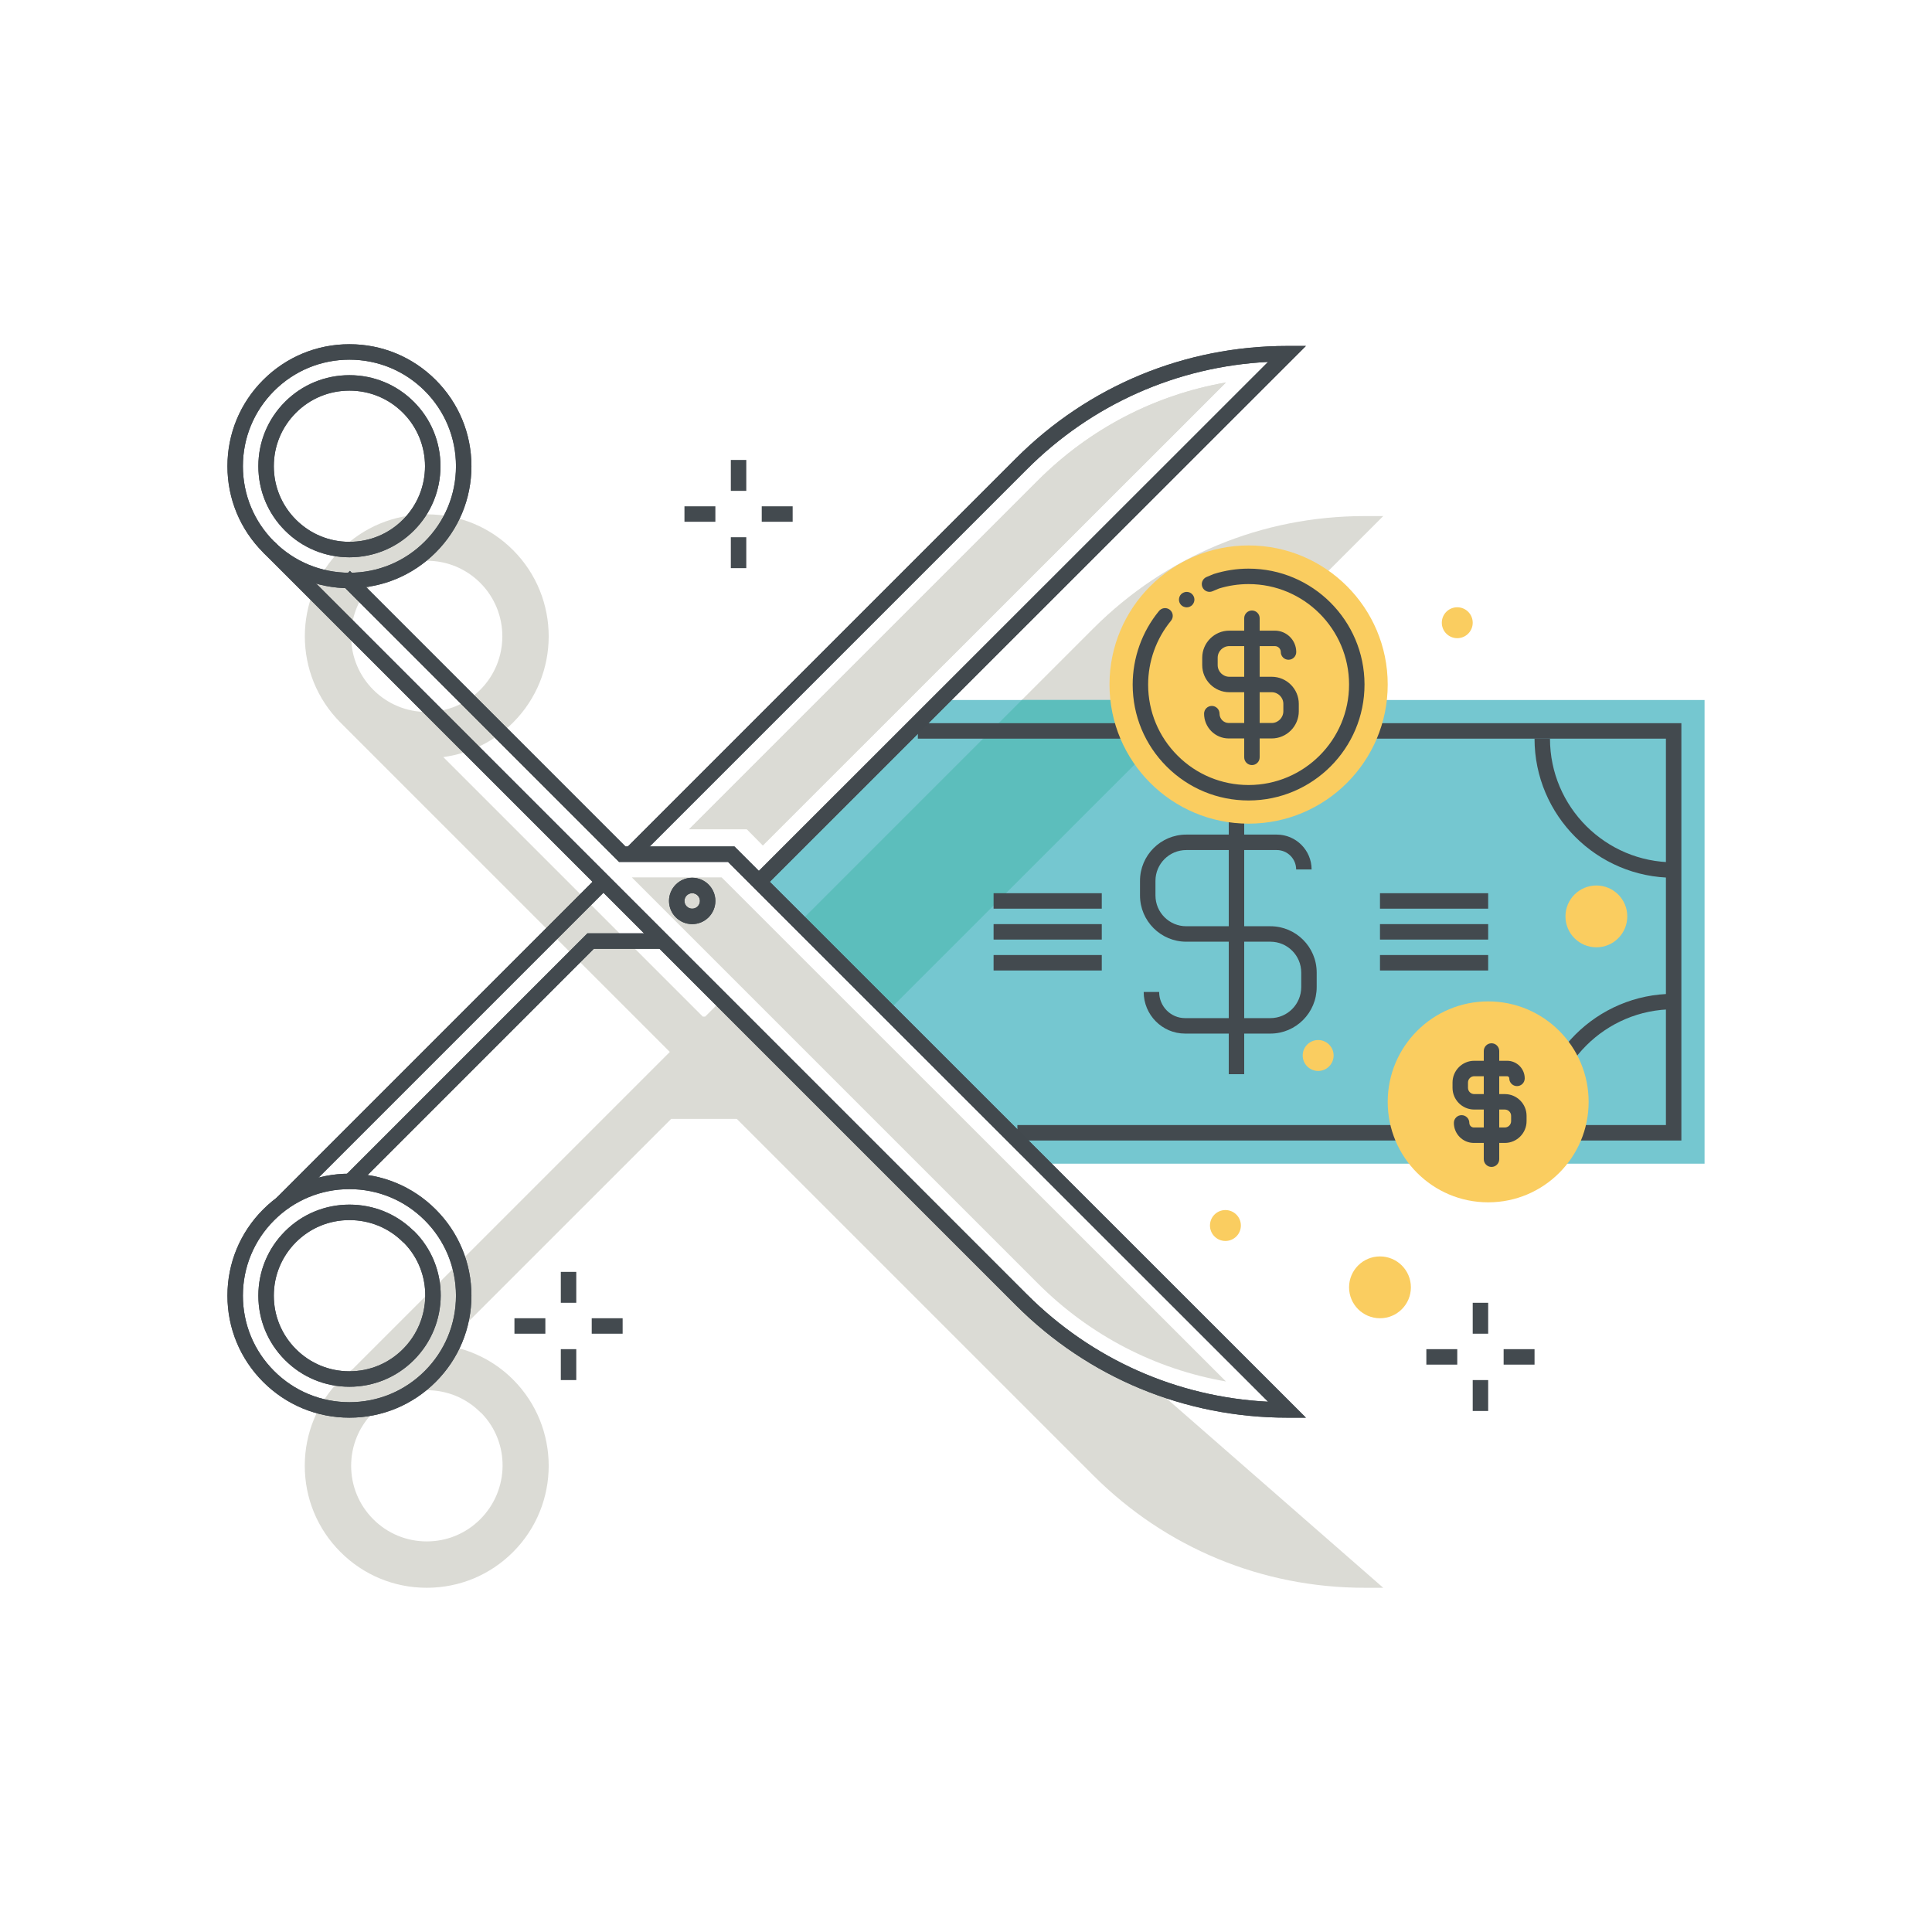 <svg xmlns="http://www.w3.org/2000/svg" width="250" height="250" viewBox="0 0 250 250">
  <g fill="none" fill-rule="evenodd">
    <path fill="#DBDBD5" d="M81.752,113.53 L134.3,166.079 C141.021,172.799 149.468,177.165 158.641,178.763 L93.377,113.53 L81.752,113.53"/>
    <path fill="#DBDBD5" d="M62.149,182.739 L62.317,182.877 C66.002,186.677 65.936,192.798 62.142,196.592 C60.294,198.44 57.836,199.458 55.223,199.458 C52.609,199.458 50.152,198.44 48.304,196.592 C46.456,194.744 45.438,192.286 45.438,189.672 C45.438,187.059 46.456,184.602 48.304,182.753 C50.148,180.908 52.606,179.892 55.223,179.892 C57.854,179.892 60.313,180.903 62.149,182.739 Z M48.304,89.26 C46.456,87.412 45.438,84.955 45.438,82.341 C45.438,79.727 46.456,77.27 48.304,75.422 C50.149,73.577 52.606,72.561 55.223,72.561 C57.84,72.561 60.297,73.577 62.142,75.422 C65.957,79.237 65.957,85.445 62.142,89.26 C60.294,91.108 57.836,92.126 55.223,92.126 C52.609,92.126 50.152,91.108 48.304,89.26 Z M132.34,168.039 L93.549,129.248 L91.253,131.544 L90.939,131.544 L57.361,97.966 C60.765,97.507 63.914,95.973 66.385,93.503 C72.539,87.348 72.539,77.334 66.385,71.179 C63.403,68.198 59.439,66.556 55.223,66.556 C51.007,66.556 47.042,68.198 44.061,71.179 C37.907,77.334 37.907,87.348 44.061,93.503 L86.677,136.119 L45.732,177.064 L45.742,177.074 C45.159,177.513 44.591,177.98 44.061,178.511 C41.08,181.492 39.437,185.456 39.438,189.672 C39.438,193.889 41.08,197.853 44.061,200.834 C47.043,203.816 51.007,205.458 55.223,205.458 C59.439,205.458 63.403,203.816 66.385,200.834 C72.539,194.68 72.539,184.665 66.385,178.511 C63.9,176.026 60.784,174.562 57.549,174.084 L86.848,144.786 L95.344,144.786 L141.478,190.92 C150.853,200.295 163.317,205.458 176.575,205.458 L178.99,205.458 L147.821,178.224 C142.09,175.959 136.829,172.528 132.34,168.039 Z"/>
    <path fill="#DBDBD5" d="M114.853,130.885 L178.99,66.781 L176.575,66.781 C163.317,66.781 150.853,71.943 141.478,81.318 L103.299,119.498 L114.853,130.885"/>
    <polyline fill="#75C7D0" points="122.772 90.58 99.196 114.144 135.651 150.581 220.569 150.581 220.569 90.58 122.772 90.58"/>
    <polyline fill="#5CBEBC" points="155.179 90.58 132.217 90.58 103.925 118.871 115.4 130.34 155.179 90.58"/>
    <path fill="#434A4F" d="M164.393,133.745 L153.346,133.745 C150.394,133.745 147.993,131.328 147.993,128.358 L149.993,128.358 C149.993,130.225 151.497,131.745 153.346,131.745 L164.393,131.745 C166.59,131.745 168.379,129.944 168.379,127.729 L168.379,125.841 C168.379,123.644 166.59,121.856 164.393,121.856 L153.501,121.856 C150.201,121.856 147.516,119.172 147.516,115.872 L147.516,113.981 C147.516,110.681 150.201,107.996 153.501,107.996 L165.21,107.996 C167.697,107.996 169.721,110.021 169.721,112.509 L167.721,112.509 C167.721,111.123 166.594,109.996 165.21,109.996 L153.501,109.996 C151.303,109.996 149.516,111.784 149.516,113.981 L149.516,115.872 C149.516,118.069 151.303,119.856 153.501,119.856 L164.393,119.856 C167.694,119.856 170.379,122.541 170.379,125.841 L170.379,127.729 C170.379,131.046 167.694,133.745 164.393,133.745"/>
    <polygon fill="#434A4F" points="159 139 161 139 161 103 159 103"/>
    <polygon fill="#434A4F" points="178.569 117.581 192.569 117.581 192.569 115.581 178.569 115.581"/>
    <polygon fill="#434A4F" points="178.569 121.581 192.569 121.581 192.569 119.581 178.569 119.581"/>
    <polygon fill="#434A4F" points="178.569 125.581 192.569 125.581 192.569 123.581 178.569 123.581"/>
    <polygon fill="#434A4F" points="128.569 117.581 142.569 117.581 142.569 115.581 128.569 115.581"/>
    <polygon fill="#434A4F" points="128.569 121.581 142.569 121.581 142.569 119.581 128.569 119.581"/>
    <polygon fill="#434A4F" points="128.569 125.581 142.569 125.581 142.569 123.581 128.569 123.581"/>
    <path fill="#434A4F" d="M200.568,146.6 L198.568,146.6 C198.568,136.675 206.643,128.6 216.568,128.6 L216.568,130.6 C207.746,130.6 200.568,137.778 200.568,146.6"/>
    <polyline fill="#434A4F" points="217.569 147.581 131.648 147.581 131.648 145.581 215.569 145.581 215.569 95.58 118.77 95.58 118.77 93.58 217.569 93.58 217.569 147.581"/>
    <path fill="#434A4F" d="M216.568,113.581 C206.643,113.581 198.568,105.506 198.568,95.581 L200.568,95.581 C200.568,104.403 207.746,111.581 216.568,111.581 L216.568,113.581"/>
    <path fill="#42494E" d="M45.216 153.874C41.535 153.874 38.073 155.308 35.469 157.911 32.866 160.515 31.431 163.977 31.431 167.659 31.431 171.342 32.866 174.803 35.469 177.407 38.073 180.01 41.535 181.445 45.217 181.445 48.899 181.445 52.361 180.01 54.965 177.407 57.568 174.803 59.003 171.342 59.003 167.659 59.003 163.977 57.568 160.516 54.965 157.912 52.361 155.308 48.899 153.874 45.216 153.874zM45.217 183.445C41.001 183.445 37.037 181.802 34.055 178.821 31.074 175.84 29.431 171.876 29.431 167.659 29.431 163.443 31.074 159.479 34.055 156.497 37.036 153.516 41.001 151.874 45.216 151.874 49.433 151.874 53.397 153.516 56.378 156.498 59.36 159.479 61.003 163.443 61.003 167.659 61.003 171.876 59.36 175.84 56.378 178.821 53.397 181.802 49.433 183.445 45.217 183.445zM45.217 46.542C41.535 46.542 38.073 47.976 35.469 50.58 32.866 53.184 31.431 56.646 31.431 60.328 31.431 64.01 32.866 67.472 35.469 70.075 38.073 72.679 41.535 74.113 45.216 74.113 48.899 74.113 52.361 72.679 54.965 70.075 57.568 67.472 59.003 64.01 59.003 60.328 59.003 56.645 57.568 53.183 54.965 50.58 52.361 47.976 48.899 46.542 45.217 46.542zM45.216 76.113C41.001 76.113 37.037 74.471 34.055 71.49 31.074 68.508 29.431 64.544 29.431 60.328 29.431 56.112 31.074 52.147 34.055 49.166 37.037 46.184 41.001 44.542 45.217 44.542 49.433 44.542 53.397 46.184 56.378 49.166 59.36 52.147 61.003 56.111 61.003 60.328 61.003 64.544 59.36 68.508 56.378 71.49 53.397 74.471 49.433 76.113 45.216 76.113z"/>
    <polygon fill="#42494E" points="148.59 94.121 150.59 94.121 150.59 83.218 148.59 83.218"/>
    <path fill="#42494E" d="M168.984,183.445 L166.569,183.445 C153.31,183.445 140.846,178.281 131.472,168.907 L34.055,71.49 L35.469,70.075 L132.886,167.493 C141.297,175.903 152.297,180.781 164.091,181.382 L94.205,111.531 L80.104,111.531 L43.862,75.288 L45.276,73.874 L80.932,109.531 L95.033,109.531 L95.326,109.823 L168.984,183.445"/>
    <polyline fill="#42494E" points="46.239 153.376 44.825 151.962 76.013 120.773 85.902 120.773 85.902 122.773 76.841 122.773 46.239 153.376"/>
    <path fill="#42494E" d="M98.915,114.802 L97.501,113.387 L164.091,46.83 C152.297,47.43 141.297,52.309 132.886,60.719 L82.485,111.121 L81.071,109.707 L131.472,59.305 C140.846,49.93 153.31,44.767 166.569,44.767 L168.984,44.767 L98.915,114.802"/>
    <polyline fill="#42494E" points="37.14 156.465 35.726 155.051 77.32 113.457 78.734 114.871 37.14 156.465"/>
    <path fill="#42494E" d="M89.569 115.581C89.017 115.581 88.569 116.03 88.569 116.581 88.569 117.132 89.017 117.581 89.569 117.581 90.121 117.581 90.569 117.132 90.569 116.581 90.569 116.03 90.121 115.581 89.569 115.581zM89.569 119.581C87.915 119.581 86.569 118.235 86.569 116.581 86.569 114.927 87.915 113.581 89.569 113.581 91.223 113.581 92.569 114.927 92.569 116.581 92.569 118.235 91.223 119.581 89.569 119.581zM45.217 50.548C42.599 50.548 40.142 51.564 38.298 53.408 36.449 55.257 35.431 57.714 35.431 60.328 35.431 62.941 36.449 65.398 38.298 67.247 40.146 69.095 42.603 70.113 45.216 70.113 47.831 70.113 50.288 69.095 52.136 67.247 55.952 63.431 55.952 57.224 52.136 53.408 50.291 51.564 47.834 50.548 45.217 50.548zM45.216 72.113C42.069 72.113 39.109 70.887 36.883 68.661 34.657 66.435 33.431 63.475 33.431 60.328 33.431 57.18 34.657 54.221 36.883 51.994 39.105 49.772 42.065 48.548 45.217 48.548 48.368 48.548 51.328 49.772 53.55 51.994 55.773 54.217 56.997 57.176 56.997 60.327 56.997 63.479 55.773 66.438 53.55 68.661 51.325 70.887 48.365 72.113 45.216 72.113zM45.216 157.879C42.599 157.879 40.142 158.895 38.298 160.74 36.449 162.589 35.431 165.046 35.431 167.659 35.431 170.273 36.449 172.73 38.298 174.578 40.146 176.427 42.603 177.445 45.216 177.445 47.831 177.445 50.288 176.427 52.136 174.579 55.93 170.784 55.997 164.664 52.311 160.864L52.143 160.725C50.307 158.89 47.847 157.879 45.216 157.879zM45.216 179.445C42.069 179.445 39.109 178.219 36.883 175.992 34.657 173.767 33.431 170.807 33.431 167.659 33.431 164.511 34.657 161.552 36.883 159.326 39.106 157.103 42.065 155.879 45.216 155.879 48.326 155.879 51.239 157.055 53.439 159.195L53.443 159.197 53.62 159.343C58.191 163.914 58.16 171.383 53.55 175.993 51.324 178.219 48.365 179.445 45.216 179.445z"/>
    <path fill="#FACD60" d="M143.569,88.581 C143.569,78.64 151.628,70.581 161.569,70.581 C171.51,70.581 179.569,78.64 179.569,88.581 C179.569,98.522 171.51,106.581 161.569,106.581 C151.628,106.581 143.569,98.522 143.569,88.581"/>
    <path fill="#42494E" d="M161.567,103.581 C157.567,103.581 153.806,102.026 150.973,99.2 C148.137,96.37 146.573,92.605 146.568,88.598 C146.564,85.122 147.777,81.732 149.982,79.052 C150.335,78.627 150.964,78.565 151.39,78.916 C151.816,79.267 151.878,79.897 151.527,80.324 C149.615,82.646 148.564,85.583 148.568,88.596 C148.572,92.069 149.928,95.332 152.386,97.784 C154.84,100.233 158.101,101.581 161.567,101.581 C161.573,101.581 161.578,101.581 161.584,101.581 C168.752,101.573 174.576,95.734 174.568,88.566 C174.56,81.403 168.729,75.581 161.568,75.581 C161.562,75.581 161.558,75.581 161.552,75.581 C160.245,75.583 158.957,75.777 157.724,76.158 L156.897,76.509 C156.389,76.723 155.803,76.483 155.589,75.973 C155.376,75.464 155.616,74.878 156.126,74.665 L157.043,74.281 C158.556,73.807 160.043,73.583 161.55,73.581 C161.555,73.581 161.562,73.581 161.567,73.581 C169.832,73.581 176.558,80.298 176.568,88.564 C176.578,96.835 169.856,103.572 161.586,103.581 C161.58,103.581 161.573,103.581 161.567,103.581"/>
    <path fill="#42494E" d="M164.556,95.555 L158.998,95.555 C157.239,95.555 155.807,94.116 155.807,92.347 C155.807,91.795 156.255,91.347 156.807,91.347 C157.36,91.347 157.807,91.795 157.807,92.347 C157.807,93.013 158.341,93.555 158.998,93.555 L164.556,93.555 C165.387,93.555 166.064,92.871 166.064,92.031 L166.064,91.081 C166.064,90.249 165.387,89.573 164.556,89.573 L159.075,89.573 C157.14,89.573 155.567,87.999 155.567,86.065 L155.567,85.113 C155.567,83.179 157.14,81.605 159.075,81.605 L164.966,81.605 C166.493,81.605 167.734,82.846 167.734,84.372 C167.734,84.925 167.287,85.372 166.734,85.372 C166.181,85.372 165.734,84.925 165.734,84.372 C165.734,83.949 165.389,83.605 164.966,83.605 L159.075,83.605 C158.244,83.605 157.567,84.282 157.567,85.113 L157.567,86.065 C157.567,86.896 158.244,87.573 159.075,87.573 L164.556,87.573 C166.491,87.573 168.064,89.147 168.064,91.081 L168.064,92.031 C168.064,93.974 166.491,95.555 164.556,95.555"/>
    <path fill="#42494E" d="M162 99C161.447 99 161 98.552 161 98L161 80C161 79.448 161.447 79 162 79 162.553 79 163 79.448 163 80L163 98C163 98.552 162.553 99 162 99M153.558 78.591C153.428 78.591 153.298 78.561 153.169 78.51 153.048 78.461 152.938 78.391 152.848 78.301 152.758 78.2 152.678 78.101 152.629 77.97 152.579 77.851 152.558 77.72 152.558 77.591 152.558 77.321 152.658 77.071 152.848 76.881 152.938 76.791 153.048 76.72 153.169 76.671 153.539 76.51 153.988 76.601 154.258 76.881 154.448 77.071 154.558 77.321 154.558 77.591 154.558 77.72 154.528 77.851 154.478 77.97 154.428 78.101 154.358 78.2 154.258 78.301 154.079 78.481 153.818 78.591 153.558 78.591"/>
    <path fill="#DBDBD5" d="M98.711,109.39 L158.641,49.492 C149.468,51.09 141.021,55.456 134.3,62.176 L89.17,107.307 L96.652,107.307 L98.711,109.39"/>
    <path fill="#42494E" d="M45.216 153.874C41.535 153.874 38.073 155.308 35.469 157.911 32.866 160.515 31.431 163.977 31.431 167.659 31.431 171.342 32.866 174.803 35.469 177.407 38.073 180.01 41.535 181.445 45.217 181.445 48.899 181.445 52.361 180.01 54.965 177.407 57.568 174.803 59.003 171.342 59.003 167.659 59.003 163.977 57.568 160.516 54.965 157.912 52.361 155.308 48.899 153.874 45.216 153.874zM45.217 183.445C41.001 183.445 37.037 181.802 34.055 178.821 31.074 175.84 29.431 171.876 29.431 167.659 29.431 163.443 31.074 159.479 34.055 156.497 37.036 153.516 41.001 151.874 45.216 151.874 49.433 151.874 53.397 153.516 56.378 156.498 59.36 159.479 61.003 163.443 61.003 167.659 61.003 171.876 59.36 175.84 56.378 178.821 53.397 181.802 49.433 183.445 45.217 183.445zM45.217 46.542C41.535 46.542 38.073 47.976 35.469 50.58 32.866 53.184 31.431 56.646 31.431 60.328 31.431 64.01 32.866 67.472 35.469 70.075 38.073 72.679 41.535 74.113 45.216 74.113 48.899 74.113 52.361 72.679 54.965 70.075 57.568 67.472 59.003 64.01 59.003 60.328 59.003 56.645 57.568 53.183 54.965 50.58 52.361 47.976 48.899 46.542 45.217 46.542zM45.216 76.113C41.001 76.113 37.037 74.471 34.055 71.49 31.074 68.508 29.431 64.544 29.431 60.328 29.431 56.112 31.074 52.147 34.055 49.166 37.037 46.184 41.001 44.542 45.217 44.542 49.433 44.542 53.397 46.184 56.378 49.166 59.36 52.147 61.003 56.111 61.003 60.328 61.003 64.544 59.36 68.508 56.378 71.49 53.397 74.471 49.433 76.113 45.216 76.113z"/>
    <path fill="#42494E" d="M168.984,183.445 L166.569,183.445 C153.31,183.445 140.846,178.281 131.472,168.907 L34.055,71.49 L35.469,70.075 L132.886,167.493 C141.297,175.903 152.297,180.781 164.091,181.382 L94.205,111.531 L80.104,111.531 L43.862,75.288 L45.276,73.874 L80.932,109.531 L95.033,109.531 L95.326,109.823 L168.984,183.445"/>
    <polyline fill="#42494E" points="46.239 153.376 44.825 151.962 76.013 120.773 85.902 120.773 85.902 122.773 76.841 122.773 46.239 153.376"/>
    <path fill="#42494E" d="M98.915,114.802 L97.501,113.387 L164.091,46.83 C152.297,47.43 141.297,52.309 132.886,60.719 L82.485,111.121 L81.071,109.707 L131.472,59.305 C140.846,49.93 153.31,44.767 166.569,44.767 L168.984,44.767 L98.915,114.802"/>
    <polyline fill="#42494E" points="37.14 156.465 35.726 155.051 77.32 113.457 78.734 114.871 37.14 156.465"/>
    <path fill="#42494E" d="M89.569 115.581C89.017 115.581 88.569 116.03 88.569 116.581 88.569 117.132 89.017 117.581 89.569 117.581 90.121 117.581 90.569 117.132 90.569 116.581 90.569 116.03 90.121 115.581 89.569 115.581zM89.569 119.581C87.915 119.581 86.569 118.235 86.569 116.581 86.569 114.927 87.915 113.581 89.569 113.581 91.223 113.581 92.569 114.927 92.569 116.581 92.569 118.235 91.223 119.581 89.569 119.581zM45.217 50.548C42.599 50.548 40.142 51.564 38.298 53.408 36.449 55.257 35.431 57.714 35.431 60.328 35.431 62.941 36.449 65.398 38.298 67.247 40.146 69.095 42.603 70.113 45.216 70.113 47.831 70.113 50.288 69.095 52.136 67.247 55.952 63.431 55.952 57.224 52.136 53.408 50.291 51.564 47.834 50.548 45.217 50.548zM45.216 72.113C42.069 72.113 39.109 70.887 36.883 68.661 34.657 66.435 33.431 63.475 33.431 60.328 33.431 57.18 34.657 54.221 36.883 51.994 39.105 49.772 42.065 48.548 45.217 48.548 48.368 48.548 51.328 49.772 53.55 51.994 55.773 54.217 56.997 57.176 56.997 60.327 56.997 63.479 55.773 66.438 53.55 68.661 51.325 70.887 48.365 72.113 45.216 72.113zM45.216 157.879C42.599 157.879 40.142 158.895 38.298 160.74 36.449 162.589 35.431 165.046 35.431 167.659 35.431 170.273 36.449 172.73 38.298 174.578 40.146 176.427 42.603 177.445 45.216 177.445 47.831 177.445 50.288 176.427 52.136 174.579 55.93 170.784 55.997 164.664 52.311 160.864L52.143 160.725C50.307 158.89 47.847 157.879 45.216 157.879zM45.216 179.445C42.069 179.445 39.109 178.219 36.883 175.992 34.657 173.767 33.431 170.807 33.431 167.659 33.431 164.511 34.657 161.552 36.883 159.326 39.106 157.103 42.065 155.879 45.216 155.879 48.326 155.879 51.239 157.055 53.439 159.195L53.443 159.197 53.62 159.343C58.191 163.914 58.16 171.383 53.55 175.993 51.324 178.219 48.365 179.445 45.216 179.445z"/>
    <path fill="#DBDBD5" d="M98.711,109.39 L158.641,49.492 C149.468,51.09 141.021,55.456 134.3,62.176 L89.17,107.307 L96.652,107.307 L98.711,109.39"/>
    <path fill="#FACD60" d="M179.569,142.581 C179.569,135.402 185.389,129.581 192.569,129.581 C199.748,129.581 205.569,135.402 205.569,142.581 C205.569,149.761 199.748,155.581 192.569,155.581 C185.389,155.581 179.569,149.761 179.569,142.581"/>
    <path fill="#42494E" d="M194.726,147.895 L190.712,147.895 C189.288,147.895 188.13,146.732 188.13,145.301 C188.13,144.749 188.577,144.301 189.13,144.301 C189.682,144.301 190.13,144.749 190.13,145.301 C190.13,145.629 190.39,145.895 190.712,145.895 L194.726,145.895 C195.173,145.895 195.538,145.526 195.538,145.073 L195.538,144.386 C195.538,143.939 195.173,143.575 194.726,143.575 L190.767,143.575 C189.217,143.575 187.957,142.314 187.957,140.764 L187.957,140.077 C187.957,138.527 189.217,137.265 190.767,137.265 L195.023,137.265 C196.278,137.265 197.299,138.286 197.299,139.542 C197.299,140.094 196.852,140.542 196.299,140.542 C195.747,140.542 195.299,140.094 195.299,139.542 C195.299,139.389 195.175,139.265 195.023,139.265 L190.767,139.265 C190.32,139.265 189.957,139.63 189.957,140.077 L189.957,140.764 C189.957,141.211 190.32,141.575 190.767,141.575 L194.726,141.575 C196.276,141.575 197.538,142.836 197.538,144.386 L197.538,145.073 C197.538,146.629 196.276,147.895 194.726,147.895"/>
    <path fill="#42494E" d="M193,151 C192.447,151 192,150.552 192,150 L192,136 C192,135.448 192.447,135 193,135 C193.553,135 194,135.448 194,136 L194,150 C194,150.552 193.553,151 193,151"/>
    <polygon fill="#434A4F" points="94.569 63.517 96.569 63.517 96.569 59.517 94.569 59.517"/>
    <polygon fill="#434A4F" points="94.569 73.517 96.569 73.517 96.569 69.517 94.569 69.517"/>
    <polygon fill="#434A4F" points="98.569 67.517 102.569 67.517 102.569 65.517 98.569 65.517"/>
    <polygon fill="#434A4F" points="88.569 67.517 92.569 67.517 92.569 65.517 88.569 65.517"/>
    <polygon fill="#434A4F" points="190.569 172.581 192.569 172.581 192.569 168.581 190.569 168.581"/>
    <polygon fill="#434A4F" points="190.569 182.581 192.569 182.581 192.569 178.581 190.569 178.581"/>
    <polygon fill="#434A4F" points="194.569 176.581 198.569 176.581 198.569 174.581 194.569 174.581"/>
    <polygon fill="#434A4F" points="184.569 176.581 188.569 176.581 188.569 174.581 184.569 174.581"/>
    <polygon fill="#434A4F" points="72.569 168.581 74.569 168.581 74.569 164.581 72.569 164.581"/>
    <polygon fill="#434A4F" points="72.569 178.581 74.569 178.581 74.569 174.581 72.569 174.581"/>
    <polygon fill="#434A4F" points="76.569 172.581 80.569 172.581 80.569 170.581 76.569 170.581"/>
    <polygon fill="#434A4F" points="66.569 172.581 70.569 172.581 70.569 170.581 66.569 170.581"/>
    <path fill="#FACD60" d="M190.569 80.581C190.569 81.685 189.673 82.581 188.569 82.581 187.464 82.581 186.569 81.685 186.569 80.581 186.569 79.476 187.464 78.581 188.569 78.581 189.673 78.581 190.569 79.476 190.569 80.581M168.569 136.581C168.569 137.685 169.464 138.581 170.569 138.581 171.673 138.581 172.569 137.685 172.569 136.581 172.569 135.476 171.673 134.581 170.569 134.581 169.464 134.581 168.569 135.476 168.569 136.581M210.569 118.581C210.569 120.79 208.778 122.581 206.569 122.581 204.36 122.581 202.569 120.79 202.569 118.581 202.569 116.372 204.36 114.581 206.569 114.581 208.778 114.581 210.569 116.372 210.569 118.581M156.569 158.581C156.569 159.685 157.464 160.581 158.569 160.581 159.673 160.581 160.569 159.685 160.569 158.581 160.569 157.476 159.673 156.581 158.569 156.581 157.464 156.581 156.569 157.476 156.569 158.581M182.569 166.581C182.569 168.79 180.778 170.581 178.569 170.581 176.36 170.581 174.569 168.79 174.569 166.581 174.569 164.372 176.36 162.581 178.569 162.581 180.778 162.581 182.569 164.372 182.569 166.581"/>
  </g>
</svg>
